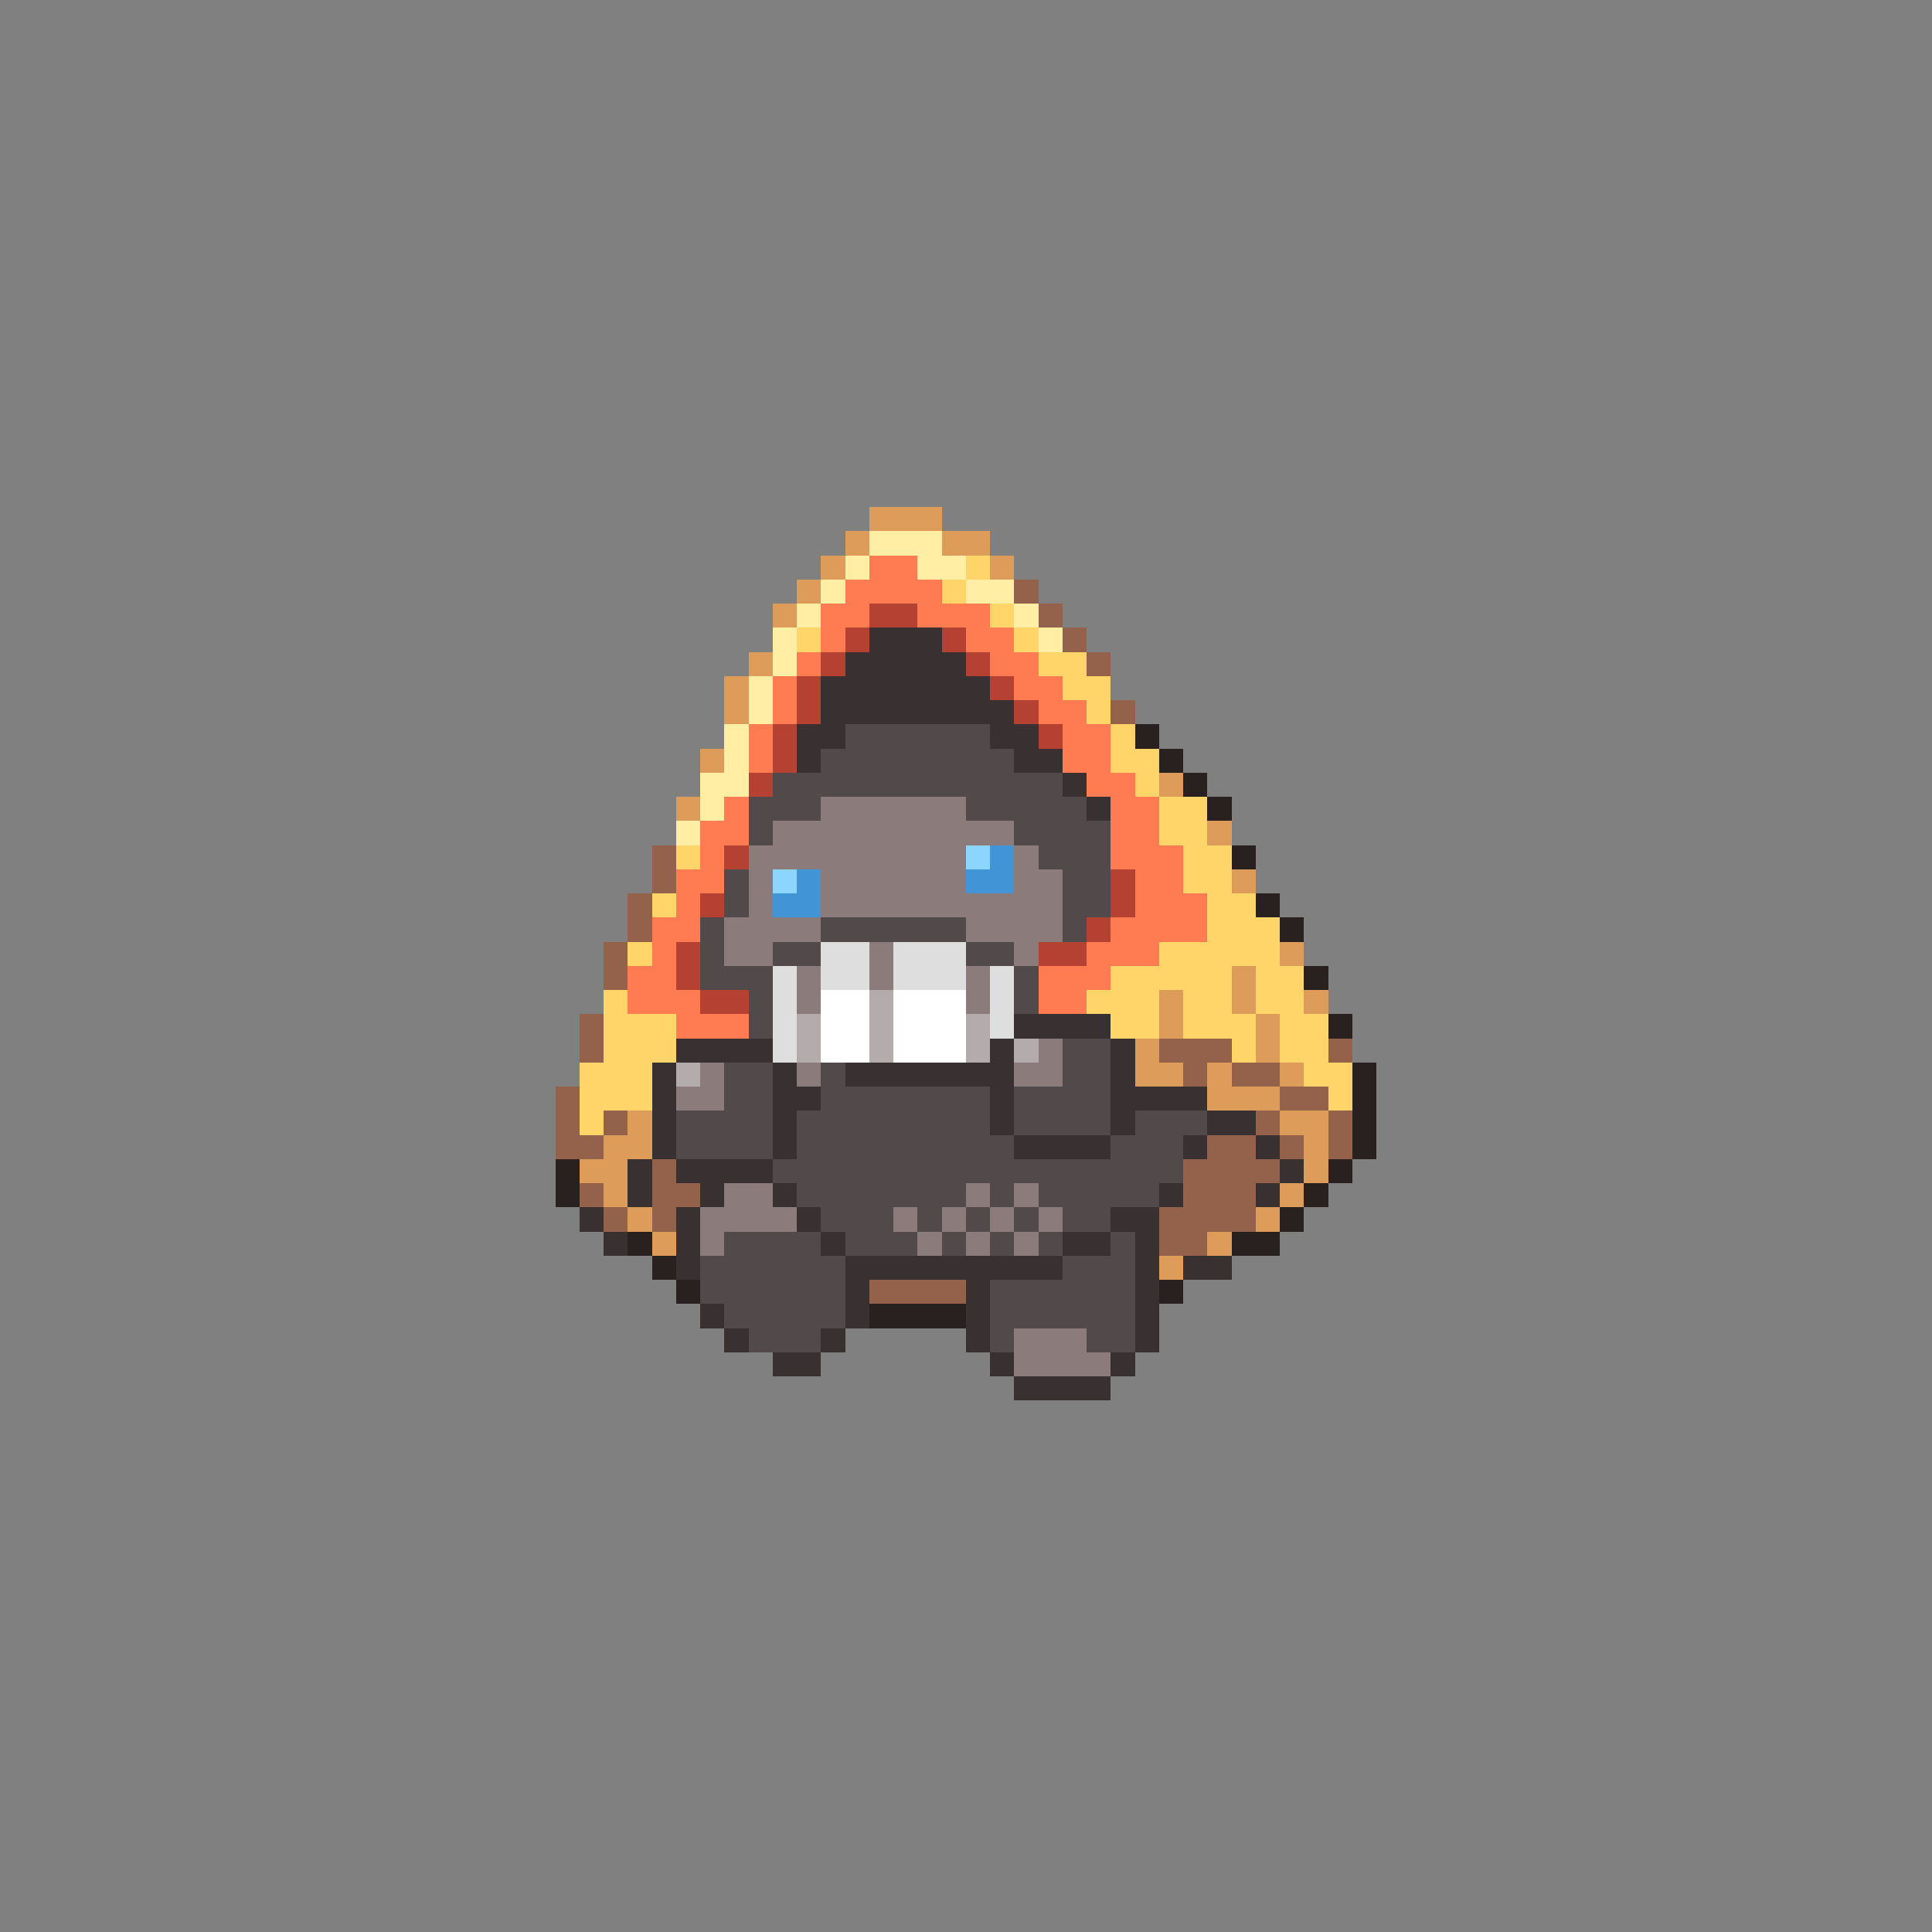 <svg xmlns="http://www.w3.org/2000/svg" viewBox="0 -0.5 80 80" shape-rendering="crispEdges">
<rect x="0" y="-0.5" width="80" height="80" fill="#808080" stroke="none"/>
<path stroke="#de9c5a" d="M36 21h3M35 22h1M39 22h2M34 23h1M41 23h1M33 24h1M32 25h1M31 27h1M30 28h1M30 29h1M29 31h1M48 32h1M28 33h1M50 34h1M51 36h1M53 39h1M51 40h1M48 41h1M51 41h1M54 41h1M48 42h1M52 42h1M47 43h1M52 43h1M47 44h2M50 44h1M53 44h1M50 45h3M26 46h1M53 46h2M25 47h2M54 47h1M24 48h2M54 48h1M25 49h1M53 49h1M26 50h1M52 50h1M27 51h1M50 51h1M48 52h1" />
<path stroke="#ffeea4" d="M36 22h3M35 23h1M38 23h2M34 24h1M40 24h2M33 25h1M42 25h1M32 26h1M43 26h1M32 27h1M31 28h1M31 29h1M30 30h1M30 31h1M29 32h2M29 33h1M28 34h1" />
<path stroke="#ff7b52" d="M36 23h2M35 24h4M34 25h2M38 25h3M34 26h1M40 26h2M33 27h1M41 27h2M32 28h1M42 28h2M32 29h1M43 29h2M31 30h1M44 30h2M31 31h1M44 31h2M45 32h2M30 33h1M46 33h2M29 34h2M46 34h2M29 35h1M46 35h3M28 36h2M47 36h2M28 37h1M47 37h3M27 38h2M46 38h4M27 39h1M45 39h3M26 40h2M43 40h3M26 41h3M43 41h2M28 42h3" />
<path stroke="#ffd56a" d="M40 23h1M39 24h1M41 25h1M33 26h1M42 26h1M43 27h2M44 28h2M45 29h1M46 30h1M46 31h2M47 32h1M48 33h2M48 34h2M28 35h1M49 35h2M49 36h2M27 37h1M50 37h2M50 38h3M26 39h1M48 39h5M46 40h5M52 40h2M25 41h1M45 41h3M49 41h2M52 41h2M25 42h3M46 42h2M49 42h3M53 42h2M25 43h3M51 43h1M53 43h2M24 44h3M54 44h2M24 45h3M55 45h1M24 46h1" />
<path stroke="#94624a" d="M42 24h1M43 25h1M44 26h1M45 27h1M46 29h1M27 35h1M27 36h1M26 37h1M26 38h1M25 39h1M25 40h1M24 42h1M24 43h1M48 43h3M55 43h1M49 44h1M51 44h2M23 45h1M53 45h2M23 46h1M25 46h1M52 46h1M55 46h1M23 47h2M50 47h2M53 47h1M55 47h1M27 48h1M49 48h4M24 49h1M27 49h2M49 49h3M25 50h1M27 50h1M48 50h4M48 51h2M36 53h4" />
<path stroke="#b44131" d="M36 25h2M35 26h1M39 26h1M34 27h1M40 27h1M33 28h1M41 28h1M33 29h1M42 29h1M32 30h1M43 30h1M32 31h1M31 32h1M30 35h1M46 36h1M29 37h1M46 37h1M45 38h1M28 39h1M43 39h2M28 40h1M29 41h2" />
<path stroke="#393131" d="M36 26h3M35 27h5M34 28h7M34 29h8M33 30h2M41 30h2M33 31h1M42 31h2M44 32h1M45 33h1M42 42h4M28 43h4M41 43h1M46 43h1M27 44h1M32 44h1M35 44h7M46 44h1M27 45h1M32 45h2M41 45h1M46 45h4M27 46h1M32 46h1M41 46h1M46 46h1M50 46h2M27 47h1M32 47h1M42 47h4M49 47h1M52 47h1M26 48h1M28 48h4M53 48h1M26 49h1M29 49h1M32 49h1M48 49h1M52 49h1M24 50h1M28 50h1M33 50h1M46 50h2M25 51h1M28 51h1M34 51h1M44 51h2M47 51h1M28 52h1M35 52h9M47 52h1M49 52h2M35 53h1M40 53h1M47 53h1M29 54h1M35 54h1M40 54h1M47 54h1M30 55h1M34 55h1M40 55h1M47 55h1M32 56h2M41 56h1M46 56h1M42 57h4" />
<path stroke="#524a4a" d="M35 30h6M34 31h8M32 32h12M31 33h3M40 33h5M31 34h1M42 34h4M43 35h3M30 36h1M44 36h2M30 37h1M44 37h2M29 38h1M34 38h6M44 38h1M29 39h1M32 39h2M40 39h2M29 40h3M42 40h1M31 41h1M42 41h1M31 42h1M44 43h2M30 44h2M34 44h1M44 44h2M30 45h2M34 45h7M42 45h4M28 46h4M33 46h8M42 46h4M47 46h3M28 47h4M33 47h9M46 47h3M32 48h17M33 49h7M41 49h1M43 49h5M34 50h3M38 50h1M40 50h1M42 50h1M44 50h2M30 51h4M35 51h3M39 51h1M41 51h1M43 51h1M46 51h1M29 52h6M44 52h3M29 53h6M41 53h6M30 54h5M41 54h6M31 55h3M41 55h1M45 55h2" />
<path stroke="#292020" d="M47 30h1M48 31h1M49 32h1M50 33h1M51 35h1M52 37h1M53 38h1M54 40h1M55 42h1M56 44h1M56 45h1M56 46h1M56 47h1M23 48h1M55 48h1M23 49h1M54 49h1M53 50h1M26 51h1M51 51h2M27 52h1M28 53h1M48 53h1M36 54h4" />
<path stroke="#8b7b7b" d="M34 33h6M32 34h10M31 35h9M42 35h1M31 36h1M34 36h6M42 36h2M31 37h1M34 37h10M30 38h4M40 38h4M30 39h2M36 39h1M42 39h1M33 40h1M36 40h1M40 40h1M33 41h1M40 41h1M43 43h1M29 44h1M33 44h1M42 44h2M28 45h2M30 49h2M40 49h1M42 49h1M29 50h4M37 50h1M39 50h1M41 50h1M43 50h1M29 51h1M38 51h1M40 51h1M42 51h1M42 55h3M42 56h4" />
<path stroke="#8bd5ff" d="M40 35h1M32 36h1" />
<path stroke="#4194d5" d="M41 35h1M33 36h1M40 36h2M32 37h2" />
<path stroke="#dedede" d="M34 39h2M37 39h3M32 40h1M34 40h2M37 40h3M41 40h1M32 41h1M41 41h1M32 42h1M41 42h1M32 43h1" />
<path stroke="#ffffff" d="M34 41h2M37 41h3M34 42h2M37 42h3M34 43h2M37 43h3" />
<path stroke="#b4acac" d="M36 41h1M33 42h1M36 42h1M40 42h1M33 43h1M36 43h1M40 43h1M42 43h1M28 44h1" />
</svg>